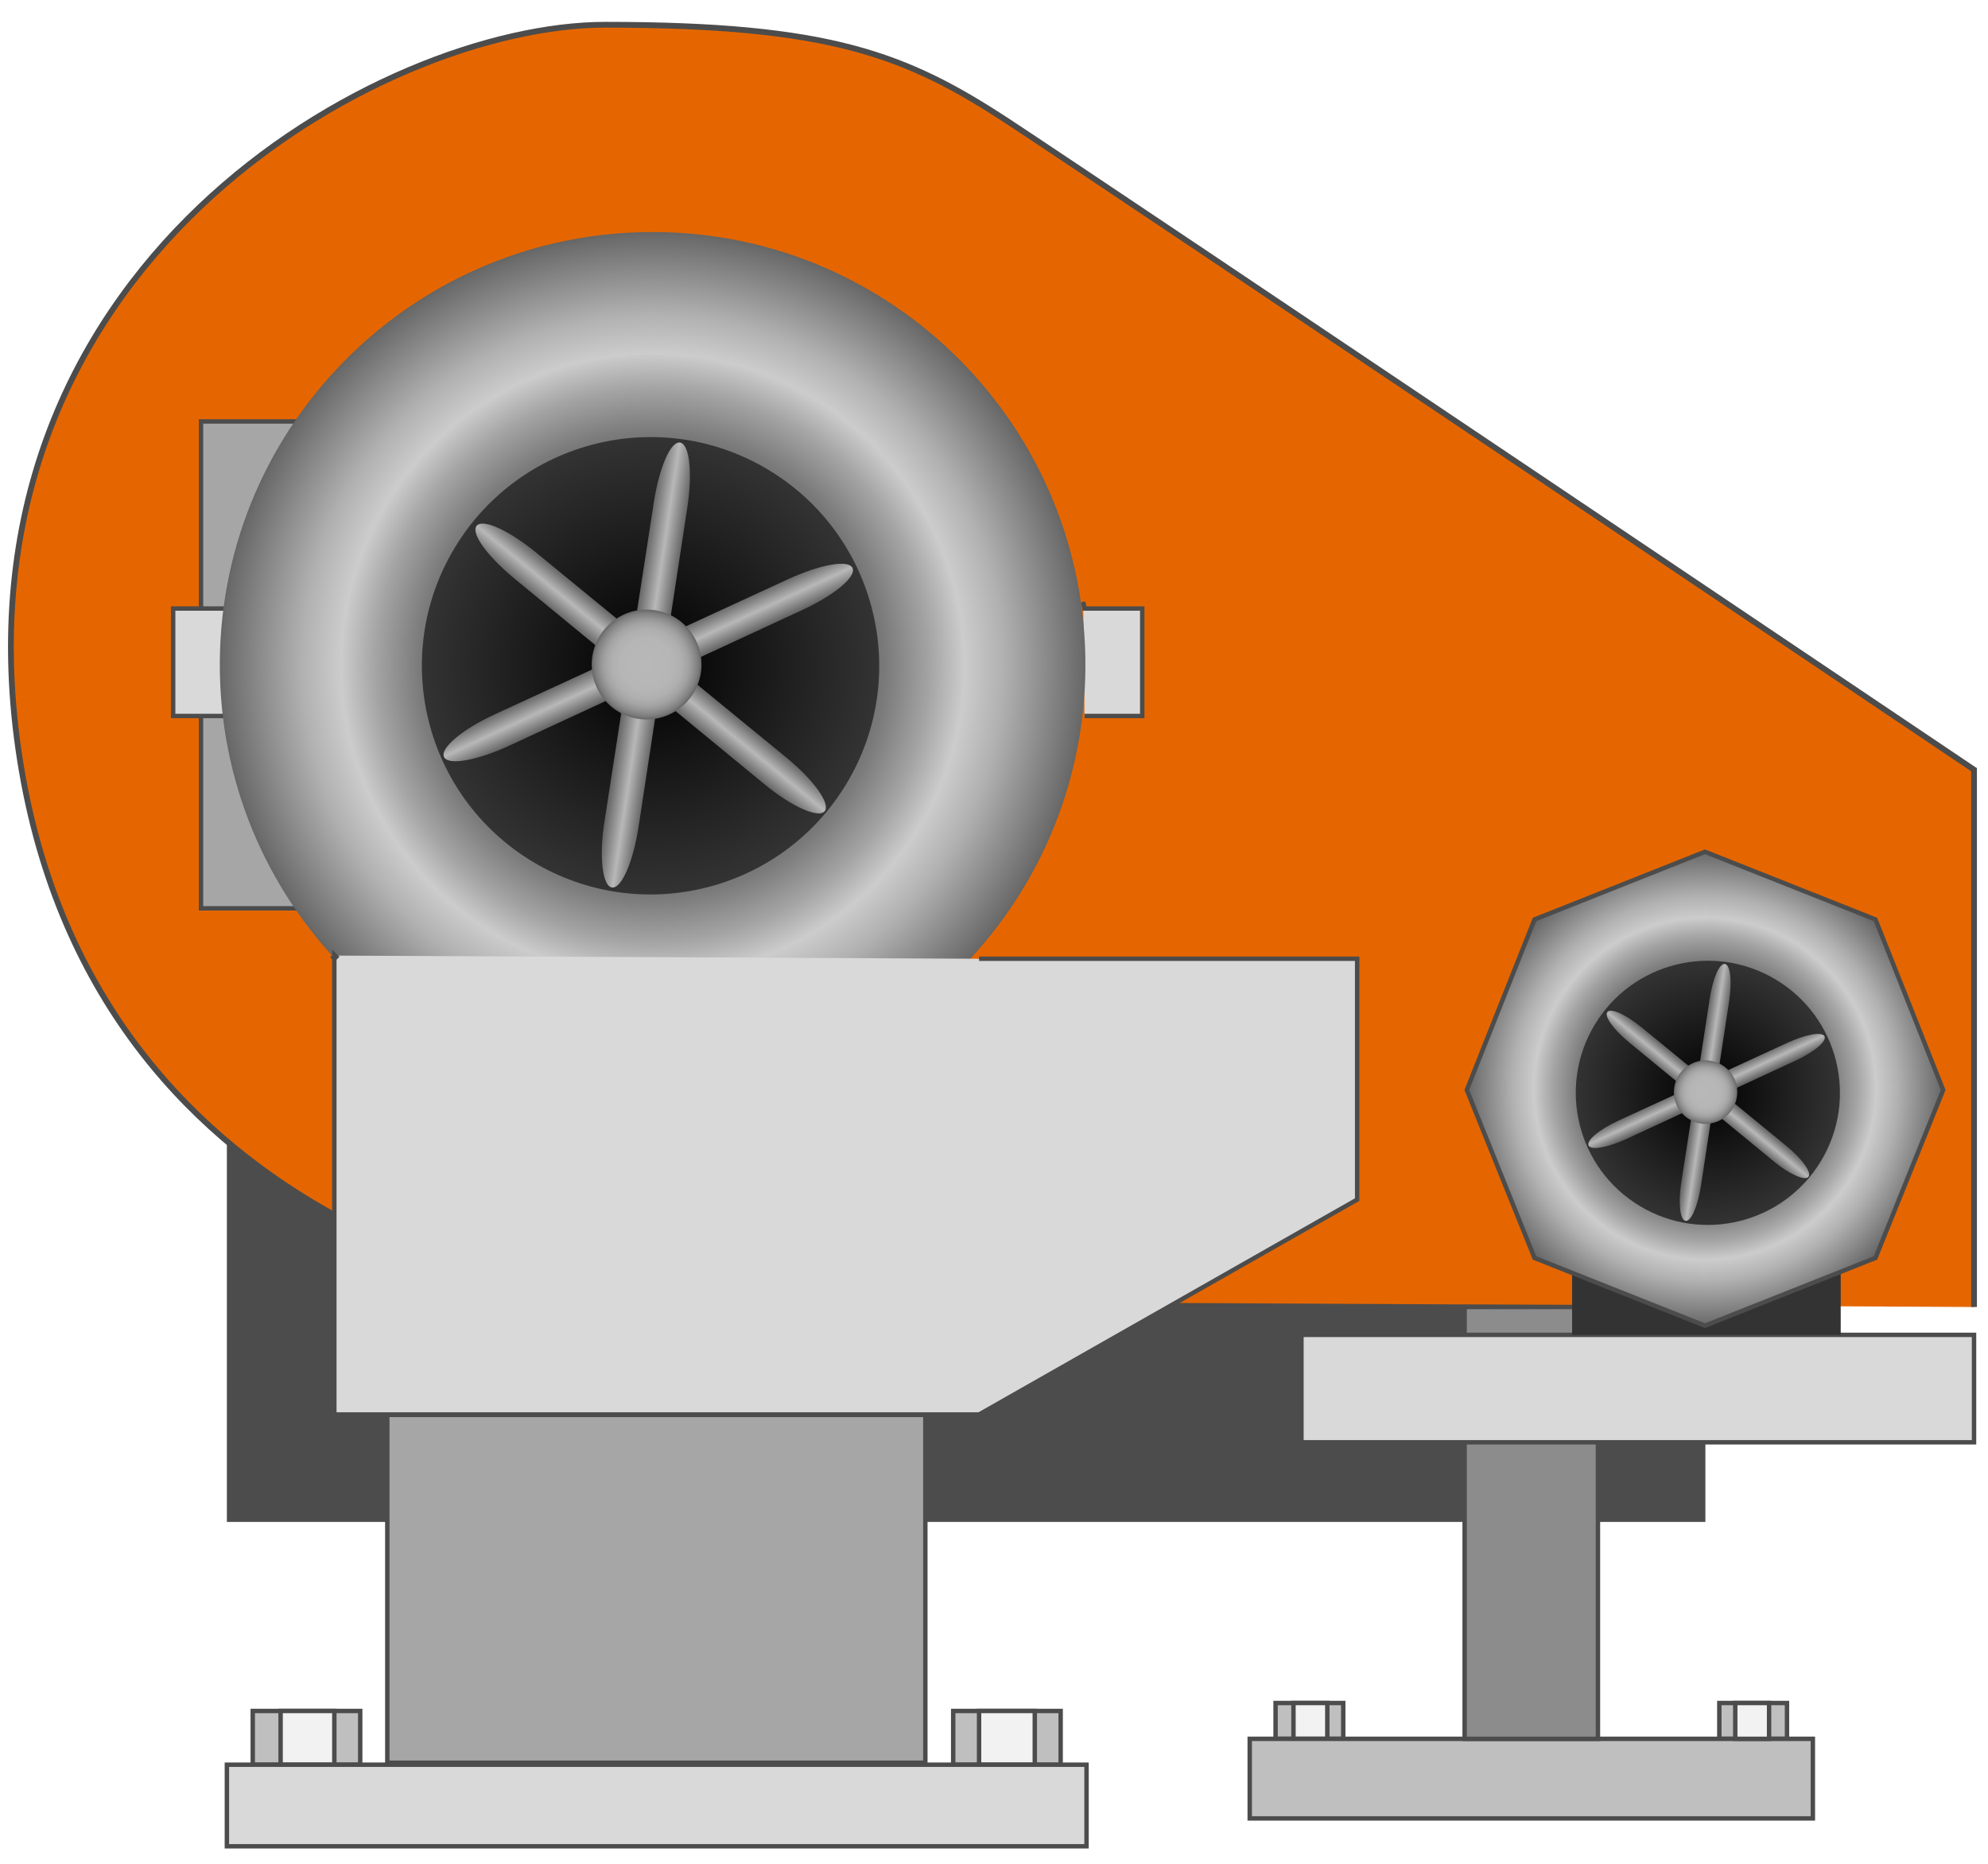 <svg version="1.1" xmlns="http://www.w3.org/2000/svg" xmlns:xlink="http://www.w3.org/1999/xlink" width="112px" height="105px" viewBox="0 0 112.5 104.84" enable-background="new 0 0 112.5 104.84" xml:space="preserve">
<g id="Group_Pulverizer_Rear">
	<path fill="#4C4C4C" d="M12.839,61.484h83.668v24.324H12.839V61.484z" />
</g>
<g id="Group_Disc">
	<path fill="#E56600" stroke="#4C4C4C" stroke-width="0.327" d="M33.417,73.253c0,0-27.911-2.649-32.289-30.574   C-3.25,14.753,21.583,1.086,34.25,1.086s16.999,1.667,22.833,5.5s54.627,36.656,54.627,36.656v30.404" />
</g>
<g id="Group_Impeller2_Holder">
	<rect x="11.375" y="23.535" fill="#A6A6A6" stroke="#4C4C4C" stroke-width="0.25" width="8.542" height="27.551" />
	<path fill="#D9D9D9" stroke="#4C4C4C" stroke-width="0.25" d="M12.952,34.121H9.799v6.081h3.153" />
	<path fill="#D9D9D9" stroke="#4C4C4C" stroke-width="0.25" d="M61.373,40.202h3.266v-6.081h-3.266l-0.077-0.375" />
</g>
<g id="Group_Impeller_Large">
	
		<radialGradient id="SVGID_1_" cx="108.336" cy="-50.584" r="24.493" gradientTransform="matrix(1 0.007 0.007 -1 -71.045 -14.02)" gradientUnits="userSpaceOnUse">
		<stop offset="0.18" style="stop-color:#333333" />
		<stop offset="0.26" style="stop-color:#383838" />
		<stop offset="0.35" style="stop-color:#454545" />
		<stop offset="0.44" style="stop-color:#5C5C5C" />
		<stop offset="0.54" style="stop-color:#7B7B7B" />
		<stop offset="0.64" style="stop-color:#A4A4A4" />
		<stop offset="0.72" style="stop-color:#CCCCCC" />
		<stop offset="0.81" style="stop-color:#B1B1B1" />
		<stop offset="0.99" style="stop-color:#6B6B6B" />
		<stop offset="1" style="stop-color:#666666" />
	</radialGradient>
	<path fill="url(#SVGID_1_)" d="M37.099,12.816c13.526,0.093,24.416,11.133,24.323,24.659S50.289,61.889,36.763,61.799   C23.236,61.706,12.348,50.664,12.44,37.137C12.531,23.613,23.574,12.723,37.099,12.816z" />
	
		<radialGradient id="SVGID_2_" cx="36.814" cy="520.361" r="12.941" gradientTransform="matrix(1 0 0 1 0 -483)" gradientUnits="userSpaceOnUse">
		<stop offset="0" style="stop-color:#000000" />
		<stop offset="1" style="stop-color:#333333" />
	</radialGradient>
	<path fill="url(#SVGID_2_)" d="M30.141,48.445c-6.122-3.687-8.098-11.636-4.411-17.759c3.687-6.121,11.638-8.097,17.757-4.411   c6.123,3.687,8.098,11.636,4.413,17.761C44.212,50.156,36.263,52.132,30.141,48.445z" />
	
		<linearGradient id="SVGID_3_" gradientUnits="userSpaceOnUse" x1="39.509" y1="16.464" x2="41.485" y2="16.466" gradientTransform="matrix(0.989 0.148 -0.148 0.989 -1.057 15.024)">
		<stop offset="0.01" style="stop-color:#666666" />
		<stop offset="0.51" style="stop-color:#B8B8B8" />
		<stop offset="1" style="stop-color:#666666" />
	</linearGradient>
	<path fill="url(#SVGID_3_)" d="M36.134,46.491c-0.305,1.967-0.962,3.492-1.504,3.414c-0.541-0.078-0.734-1.735-0.429-3.7   l0.007-0.039l2.79-18.042c0.304-1.965,0.943-3.474,1.484-3.396c0.542,0.078,0.716,1.72,0.412,3.687L36.134,46.491z" />
	
		<linearGradient id="SVGID_4_" gradientUnits="userSpaceOnUse" x1="64.548" y1="15.878" x2="66.522" y2="15.881" gradientTransform="matrix(0.632 -0.775 0.775 0.632 -16.893 78.294)">
		<stop offset="0.01" style="stop-color:#666666" />
		<stop offset="0.51" style="stop-color:#B8B8B8" />
		<stop offset="1" style="stop-color:#666666" />
	</linearGradient>
	<path fill="url(#SVGID_4_)" d="M44.499,42.554c1.537,1.263,2.513,2.605,2.171,3.034c-0.343,0.425-1.866-0.254-3.402-1.518   l-0.03-0.024L29.137,32.449c-1.536-1.264-2.508-2.583-2.165-3.008c0.343-0.427,1.844,0.262,3.38,1.525L44.499,42.554z" />
	
		<linearGradient id="SVGID_5_" gradientUnits="userSpaceOnUse" x1="33.617" y1="90.102" x2="35.591" y2="90.105" gradientTransform="matrix(0.422 0.906 -0.906 0.422 103.731 -32.269)">
		<stop offset="0.01" style="stop-color:#666666" />
		<stop offset="0.51" style="stop-color:#B8B8B8" />
		<stop offset="1" style="stop-color:#666666" />
	</linearGradient>
	<path fill="url(#SVGID_5_)" d="M28.802,41.889c-1.806,0.833-3.441,1.128-3.675,0.633c-0.234-0.494,1.041-1.57,2.847-2.401   l0.036-0.017l16.581-7.639c1.808-0.831,3.418-1.132,3.651-0.638c0.235,0.494-1.039,1.547-2.845,2.378L28.802,41.889z" />
	<radialGradient id="SVGID_6_" cx="36.591" cy="37.289" r="3.107" gradientUnits="userSpaceOnUse">
		<stop offset="0" style="stop-color:#B8B8B8" />
		<stop offset="0.47" style="stop-color:#B6B6B6" />
		<stop offset="0.64" style="stop-color:#AFAFAF" />
		<stop offset="0.76" style="stop-color:#A3A3A3" />
		<stop offset="0.85" style="stop-color:#929292" />
		<stop offset="0.94" style="stop-color:#7D7D7D" />
		<stop offset="1" style="stop-color:#666666" />
	</radialGradient>
	<path fill="url(#SVGID_6_)" d="M37.207,34.243c1.683,0.342,2.769,1.98,2.428,3.661c-0.342,1.685-1.98,2.77-3.663,2.431   c-1.68-0.341-2.766-1.982-2.425-3.663C33.887,34.991,35.528,33.902,37.207,34.243z" />
</g>
<g id="Group_Support_Structure">
	<path fill="#BFBFBF" stroke="#4C4C4C" stroke-width="0.25" d="M14.303,96.506h6.081v3.041h-6.081V96.506z" />
	<path fill="#F2F2F2" stroke="#4C4C4C" stroke-width="0.25" d="M15.879,96.506h3.041v3.041h-3.041V96.506z" />
	<path fill="#BFBFBF" stroke="#4C4C4C" stroke-width="0.25" d="M53.941,96.506h6.081v3.041h-6.081V96.506z" />
	<path fill="#BFBFBF" stroke="#4C4C4C" stroke-width="0.25" d="M72.184,96.055h3.829v2.027h-3.829V96.055z" />
	<rect x="21.917" y="79.753" fill="#A6A6A6" stroke="#4C4C4C" stroke-width="0.25" width="30.448" height="19.682" />
	<path fill="#F2F2F2" stroke="#4C4C4C" stroke-width="0.25" d="M73.197,96.055h1.914v2.027h-1.914V96.055z" />
	<path fill="#F2F2F2" stroke="#4C4C4C" stroke-width="0.25" d="M55.405,96.506h3.153v3.041h-3.153V96.506z" />
	<path fill="#D9D9D9" stroke="#4C4C4C" stroke-width="0.25" d="M12.839,99.547h48.647v4.617H12.839V99.547z" />
	<path fill="#BFBFBF" stroke="#4C4C4C" stroke-width="0.25" d="M97.296,96.055h3.829v2.027h-3.829V96.055z" />
	<path fill="#BFBFBF" stroke="#4C4C4C" stroke-width="0.25" d="M70.721,98.083h31.868v4.504H70.721V98.083z" />
	<path fill="#F2F2F2" stroke="#4C4C4C" stroke-width="0.25" d="M98.197,96.055h1.914v2.027h-1.914V96.055z" />
	<path fill="#D9D9D9" stroke="#4C4C4C" stroke-width="0.25" d="M18.783,53.76l0.137,0.181l0.113-0.113l-0.113-0.112v0.226v25.787   h36.485l21.396-12.162V53.94H55.405" />
	<path fill="#8C8C8C" stroke="#4C4C4C" stroke-width="0.25" d="M82.883,73.646h7.544v24.437h-7.544V73.646z" />
	<path fill="#D9D9D9" stroke="#4C4C4C" stroke-width="0.25" d="M73.648,75.223h38.062v6.08H73.648V75.223z" />
</g>
<g id="Group_Impeller_Support">
	<path fill="#333333" d="M88.963,70.606h15.202v4.617H88.963V70.606z" />
</g>
<g id="Group_Hexagon_Impeller">
	<radialGradient id="SVGID_7_" cx="96.484" cy="61.293" r="13.444" gradientUnits="userSpaceOnUse">
		<stop offset="0.18" style="stop-color:#333333" />
		<stop offset="0.26" style="stop-color:#383838" />
		<stop offset="0.35" style="stop-color:#454545" />
		<stop offset="0.44" style="stop-color:#5C5C5C" />
		<stop offset="0.54" style="stop-color:#7B7B7B" />
		<stop offset="0.64" style="stop-color:#A4A4A4" />
		<stop offset="0.72" style="stop-color:#CCCCCC" />
		<stop offset="0.81" style="stop-color:#B1B1B1" />
		<stop offset="0.99" style="stop-color:#6B6B6B" />
		<stop offset="1" style="stop-color:#666666" />
	</radialGradient>
	<path fill="url(#SVGID_7_)" stroke="#4C4C4C" stroke-width="0.25" d="M86.837,70.871l-3.831-9.508l3.831-9.648l9.647-3.83   l9.648,3.83l3.831,9.648l-3.831,9.508l-9.648,3.831L86.837,70.871z" />
</g>
<g id="Group_Hexagon_Impeller_Blade">
	
		<radialGradient id="SVGID_8_" cx="96.647" cy="544.527" r="7.476" gradientTransform="matrix(1 0 0 1 0 -483)" gradientUnits="userSpaceOnUse">
		<stop offset="0" style="stop-color:#000000" />
		<stop offset="1" style="stop-color:#333333" />
	</radialGradient>
	<path fill="url(#SVGID_8_)" d="M92.793,67.93c-3.537-2.13-4.678-6.722-2.549-10.257c2.129-3.537,6.723-4.678,10.257-2.549   c3.538,2.129,4.677,6.722,2.55,10.259C100.921,68.92,96.328,70.059,92.793,67.93z" />
	
		<linearGradient id="SVGID_9_" gradientUnits="userSpaceOnUse" x1="102.799" y1="31.487" x2="103.941" y2="31.488" gradientTransform="matrix(0.989 0.148 -0.148 0.989 -1.057 15.024)">
		<stop offset="0.01" style="stop-color:#666666" />
		<stop offset="0.51" style="stop-color:#B8B8B8" />
		<stop offset="1" style="stop-color:#666666" />
	</linearGradient>
	<path fill="url(#SVGID_9_)" d="M96.254,66.802c-0.176,1.136-0.556,2.017-0.868,1.972s-0.423-1.003-0.248-2.137l0.004-0.023   l1.611-10.421c0.176-1.135,0.545-2.006,0.857-1.961c0.313,0.045,0.414,0.994,0.238,2.129L96.254,66.802z" />
	
		<linearGradient id="SVGID_10_" gradientUnits="userSpaceOnUse" x1="84.08" y1="77.485" x2="85.221" y2="77.487" gradientTransform="matrix(0.632 -0.775 0.775 0.632 -16.893 78.294)">
		<stop offset="0.01" style="stop-color:#666666" />
		<stop offset="0.51" style="stop-color:#B8B8B8" />
		<stop offset="1" style="stop-color:#666666" />
	</linearGradient>
	<path fill="url(#SVGID_10_)" d="M101.086,64.527c0.888,0.729,1.451,1.504,1.254,1.752c-0.198,0.246-1.078-0.146-1.966-0.876   l-0.017-0.014l-8.145-6.698c-0.887-0.73-1.448-1.492-1.251-1.738c0.198-0.246,1.065,0.152,1.953,0.882L101.086,64.527z" />
	
		<linearGradient id="SVGID_11_" gradientUnits="userSpaceOnUse" x1="81.314" y1="46.067" x2="82.454" y2="46.069" gradientTransform="matrix(0.422 0.906 -0.906 0.422 103.731 -32.269)">
		<stop offset="0.01" style="stop-color:#666666" />
		<stop offset="0.51" style="stop-color:#B8B8B8" />
		<stop offset="1" style="stop-color:#666666" />
	</linearGradient>
	<path fill="url(#SVGID_11_)" d="M92.019,64.144c-1.041,0.48-1.987,0.651-2.122,0.364c-0.135-0.284,0.601-0.906,1.645-1.386   l0.021-0.01l9.577-4.414c1.045-0.479,1.974-0.652,2.109-0.367s-0.6,0.895-1.644,1.373L92.019,64.144z" />
	<radialGradient id="SVGID_12_" cx="96.518" cy="61.486" r="1.795" gradientUnits="userSpaceOnUse">
		<stop offset="0" style="stop-color:#B8B8B8" />
		<stop offset="0.47" style="stop-color:#B6B6B6" />
		<stop offset="0.64" style="stop-color:#AFAFAF" />
		<stop offset="0.76" style="stop-color:#A3A3A3" />
		<stop offset="0.85" style="stop-color:#929292" />
		<stop offset="0.94" style="stop-color:#7D7D7D" />
		<stop offset="1" style="stop-color:#666666" />
	</radialGradient>
	<path fill="url(#SVGID_12_)" d="M96.875,59.726c0.972,0.198,1.599,1.144,1.401,2.115c-0.197,0.974-1.144,1.6-2.115,1.404   C95.19,63.05,94.563,62.1,94.76,61.13S95.904,59.53,96.875,59.726z" />
</g>
</svg>